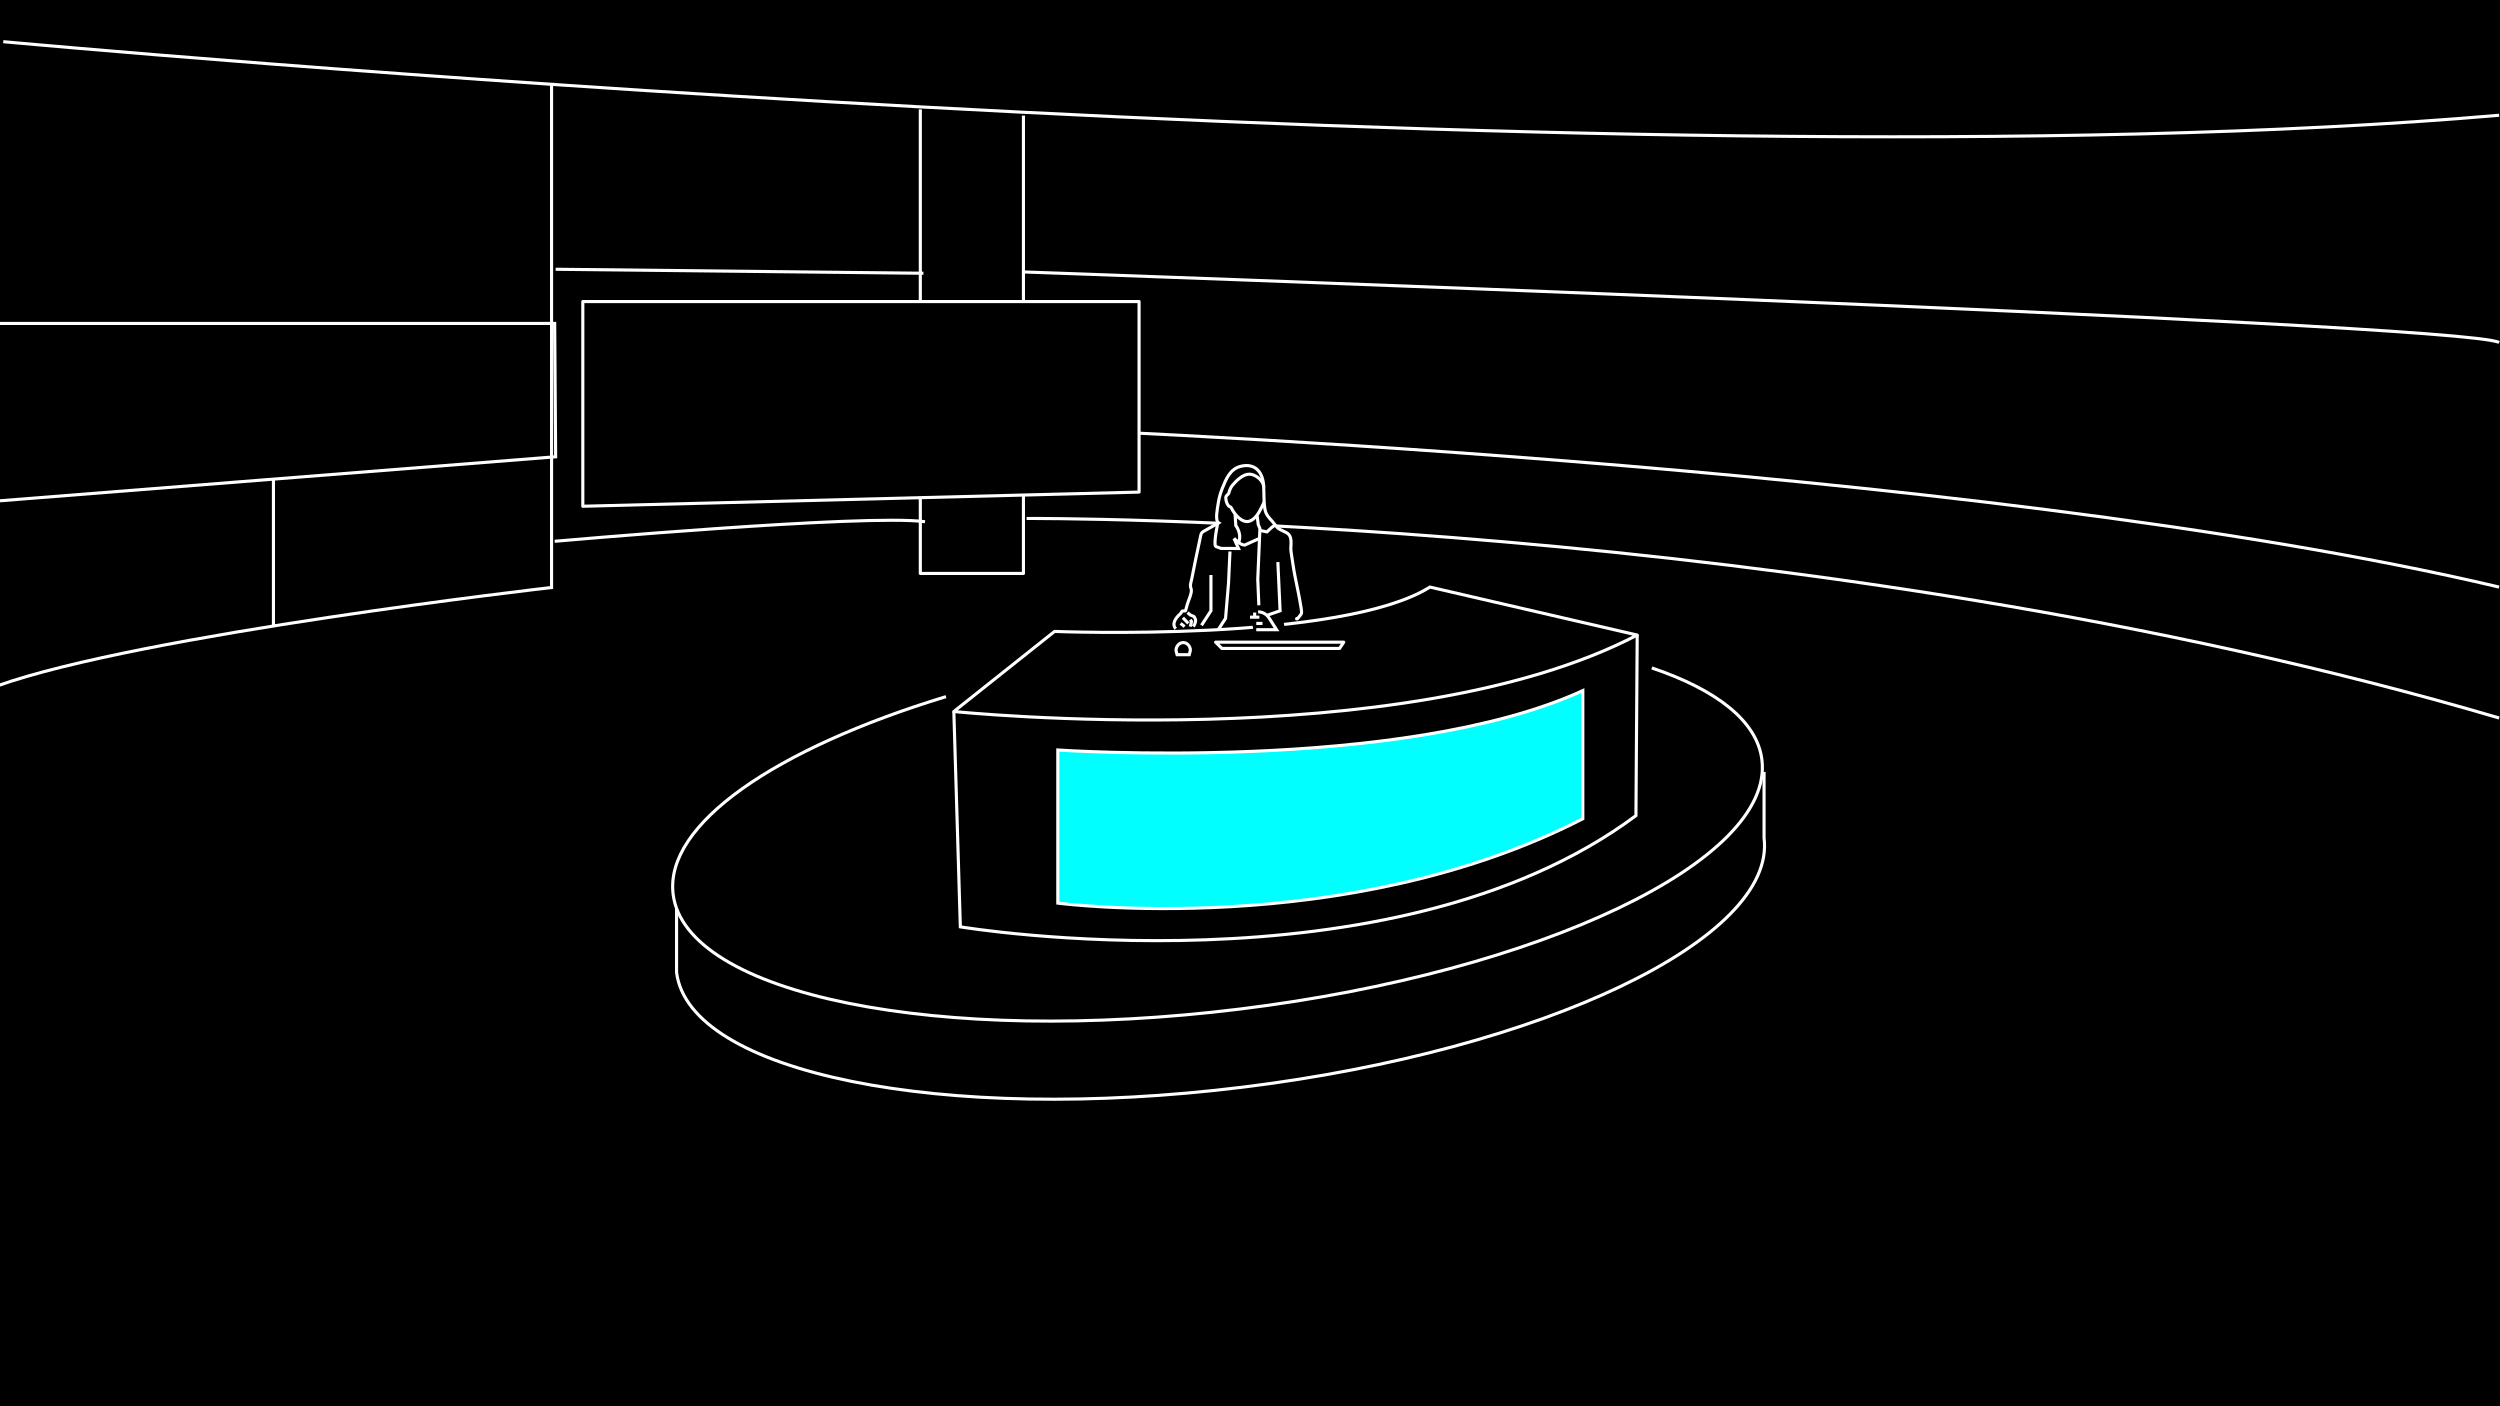 <svg xmlns="http://www.w3.org/2000/svg" width="800" height="450" viewBox="0 0 800 450"><path d="M0 0h800v450h-800z"/><g stroke="#fff" stroke-miterlimit="10" fill="none"><path d="M1.042 13.336s517.958 47.885 798.68 23.546M176.5 27v161s-131.5 15.058-177.5 31.529M87.5 200v-47M0 103.5h177.5l.302 42.667-177.802 14.083"/></g><g stroke="#fff" stroke-miterlimit="10"><path d="M216.5 287v24.157c4 32.168 84.981 48.615 181.193 36.735 96.211-11.88 170.807-47.588 166.807-79.756v-21.136" stroke-linejoin="round" fill="none"/><path d="M528.579 213.741c20.789 7.002 33.71 17.039 35.235 29.395 3.973 32.168-70.802 67.876-167.014 79.756-96.212 11.88-177.426-4.567-181.399-36.735-2.772-22.457 32.832-46.639 87.316-63.235" stroke-linejoin="round"/><path d="M506.5 262v-41c-58 26.5-168 19-168 19v49s92 12.012 168-27z" fill="#0ff"/><path d="M457.58 187.862l66.326 15.354c-75.094 39.216-218.679 24.469-218.679 24.469l32.238-25.626c.001 0 91.695 3.666 120.115-14.197z" stroke-linejoin="round" fill="none"/><path d="M305.228 227.685l2.08 68.909s137.693 22.906 216.193-35.594l.406-57.784" fill="none"/><path d="M382.417 206.4M294.5 35v148.5h33v-146.5M328.5 165.91s249.941-1.387 471.221 63.852M327 87s461.443 16.205 472.722 22.603M328.625 137s302.375 11 471.096 50.862M177.802 86.164l117.698 1.277M177.5 173.211s99.5-8.817 118.5-6.264" stroke-linejoin="round" fill="none"/><path stroke-linejoin="round" d="M186.5 96.5v65.5l178-4.533v-60.967z"/></g><path d="M400.777 199.788l9.882-1.535.614 3.953-9.882 1.535z"/><g stroke="#fff" stroke-miterlimit="10"><path d="M414.985 198.394c-.009-1.172-.301.28.427-.664 1.024-1.328 1.26-1.163.977-2.965-.542-3.444-1.281-6.864-1.971-10.282-.529-2.623-.86-5.3-1.288-7.942-.182-1.122.081-2.329-.006-3.463-.195-2.554-1.462-2.515-3.461-3.608-1.28-.699-1.542-1.539-2.495-2.591-1.14-1.26-2.127-2.248-2.411-4.016-.401-2.51-.233-4.959-.401-7.501-.275-4.193-2.621-7.206-7.152-6.182-3.534.798-4.803 3.966-6.025 6.982-.724 1.789-1.1 3.23-1.387 5.144-.191 1.269-1.054 5.32.158 6.027-1.571.892-3.141 1.786-4.722 2.662-1 .553-.934 1.143-1.186 2.277-.954 4.296-1.809 8.617-2.678 12.932-.222 1.104-.681 2.132-.216 3.17.475 1.059-.914 3.928-1.213 5.019l-.554 2.018c-.034.121-.774.093-.897.102-.386.027-.441.576-.707.812-2.013 1.795-2.729 3.568-1.542 4.881"/><path d="M404.525 160.671c-1.088 2.084-2.094 5.018-4.481 6.025-2.46 1.04-5.083-2.174-6-4.129-.292-.624-.466-.175-.91-.695-.572-.673-.881-1.724-.871-2.597.009-.817.792-.922.972-1.544.272-.935.563-1.742 1.194-2.496 1.205-1.441 3.328-3.508 5.357-3.508 1.926 0 4.592 2.07 4.592 4.113M394.87 172.24s1.932 2.187 3.425 2.187l4.749-2.145M402.266 164.838l.364 2.993.548 1.312-.693 16.215.346 8.344M405.581 196.854l4.045-1.402-.71-15.596M389.84 201.5l2.331-3.608.948-11.15.473-10.275M389.785 166.847s-1.622 7.505-.711 8.039l1.676.614h2.698l2.877.021-1.456-3.222M403.178 169.744l2.257.456 1.421-1.348.947-.693M395.222 164.443l.229 3.716s1.931 2.514 1.021 5.101M402.589 195.788c1.025 0 2.571.438 3.582 2.077l2.334 3.635h-6.505M402 199.5h2M400 197.5h3M401 196.5h1M380.001 196.034l.902.765 1.121.464s.683.711.546 1.585c-.137.875-.684 1.666-.684 1.666M378.526 197.674l1.722 1.804M377.788 199.478l1.285 1.037M380.903 198.295l.392.581-.392 1.639M384.477 200.101l3.023-4.649v-11.452" fill="none"/></g><g><path stroke="#fff" stroke-linejoin="round" stroke-miterlimit="10" fill="none" d="M389 205.5h41l-1.334 2h-37.666z"/><path d="M380.903 208.035c0-1.262-1.023-2.41-2.285-2.41-1.262 0-2.285 1.21-2.285 2.473 0 .448.134.402.356 1.402h3.857c.224-1 .357-1.017.357-1.465z" stroke="#fff" stroke-miterlimit="10" fill="none"/></g></svg>